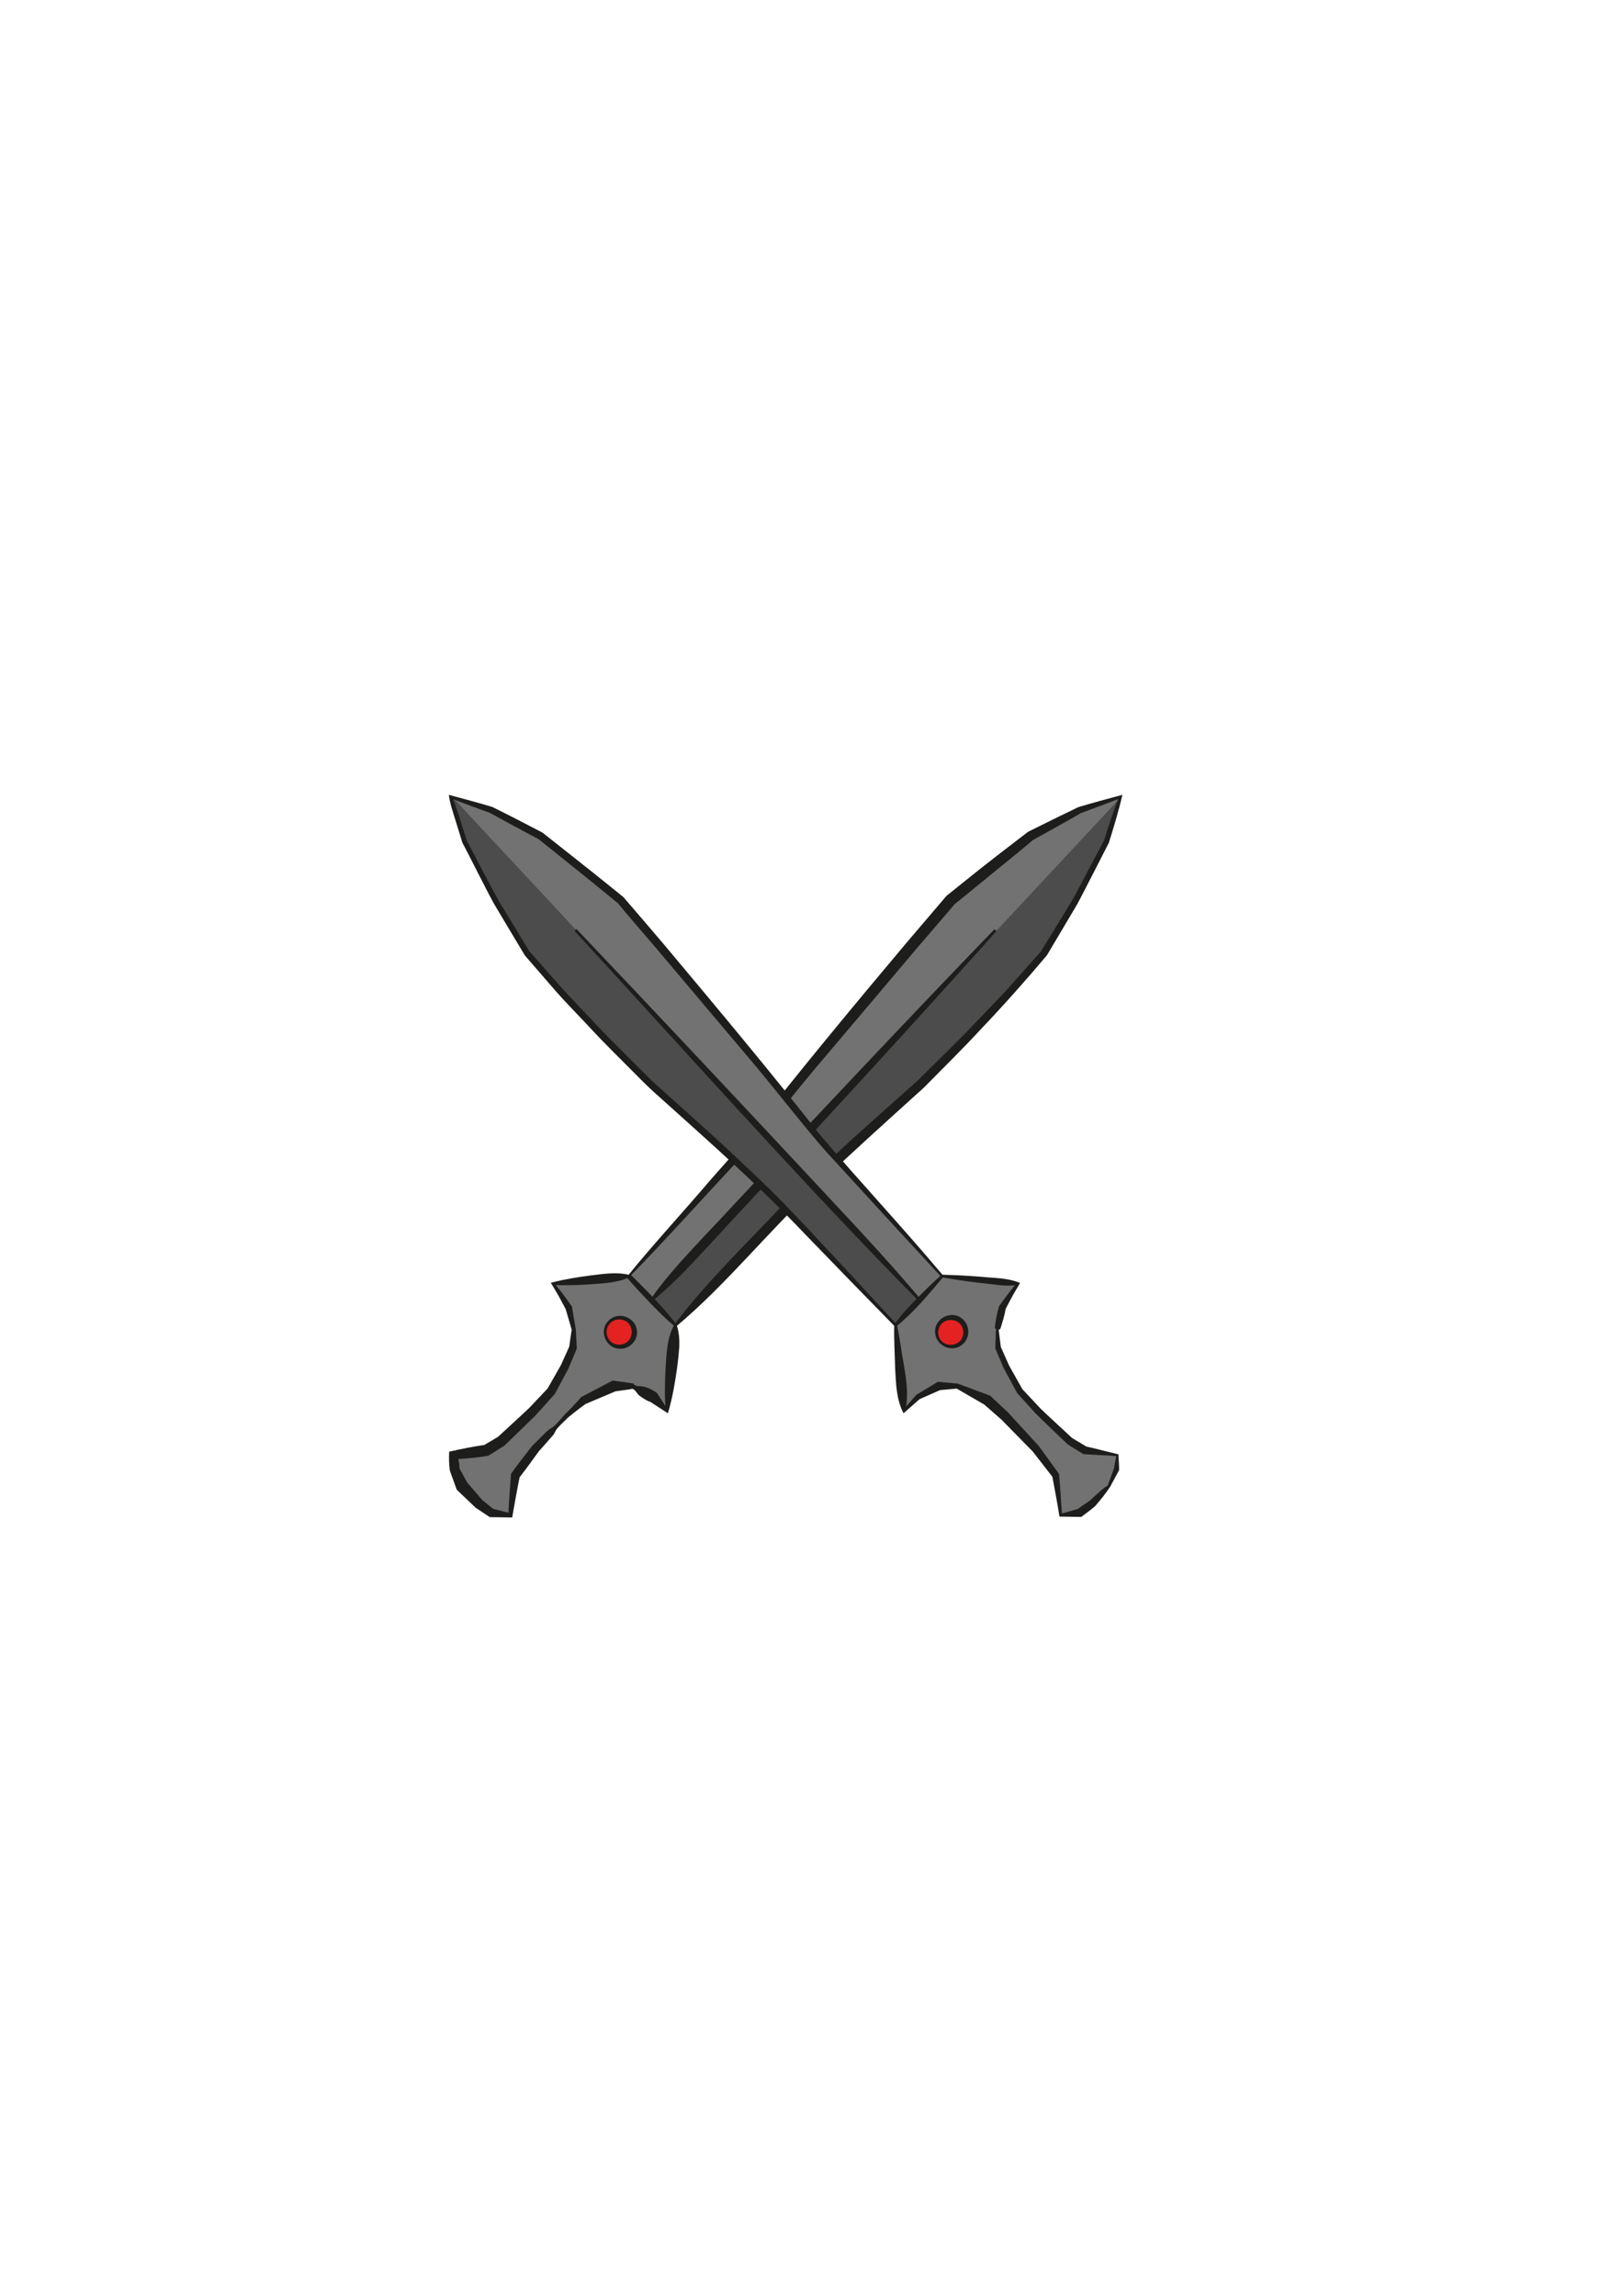 <?xml version='1.0' encoding='utf-8'?>
<svg xmlns="http://www.w3.org/2000/svg" version="1.1" x="0px" y="0px" viewBox="0 0 595.28 841.89" style="enable-background:new 0 0 595.28 841.89;"> <style type="text/css"> .st0{fill:#727272;} .st1{fill:#E42222;} .st2{fill:#4D4C4C;} .st3{fill:#1D1D1B;} </style> <g id="Schwert_Links"> <g id="Schwert1_x5F_Farbe"> <polygon class="st0" points="166.75,533.65 178.67,531.81 184.18,528.45 195.49,517.75 202.52,510.11 207.41,501.24 210.47,494.21 210.78,487.48 208.94,479.53 205.88,474.64 203.13,470.67 230.95,467.92 274.98,419 297.91,390.57 332.76,348.99 348.97,330.03 360.28,320.86 378.32,306.49 396.36,297.01 411.34,292.12 406.14,308.63 394.83,330.34 383.21,349.6 370.37,364.27 354.17,381.39 337.66,397.9 320.53,413.19 301.27,430.92 288.74,443.15 248.08,485.95 245.02,517.45 239.82,512.25 232.18,508.27 225.45,508.27 214.45,513.47 208.03,519.28 196.71,531.2 189.38,540.99 188.46,547.71 187.54,555.66 180.51,554.74 175.92,551.38 169.81,544.96 167.06,538.85 "/> <line class="st0" x1="239.52" y1="476.48" x2="365.48" y2="341.04"/> <ellipse class="st1" cx="227.43" cy="488.4" rx="5.48" ry="5.55"/> <path class="st2" d="M230.95,467.92l17.12,18.04c14.69-14.69,26.3-26.94,34.21-35.42c15.78-16.92,15.08-17.04,22.01-23.54 c11.64-10.93,19.11-15.78,34.85-31.34c2.26-2.23,4.34-4.37,8.41-8.56c8.67-8.92,20.81-21.56,35.65-37.5 c8.04-14.25,16.08-28.5,24.12-42.76l4.01-14.72c-57.27,61.45-114.55,122.9-171.82,184.36"/> </g> <g id="Schwert1_x5F_outline"> <g> <path class="st3" d="M164.74,532.34c4.29-0.98,8.84-1.89,13.28-2.52l-0.76,0.28l5.55-3.29l-0.33,0.25 c2.07-1.95,10.09-9.21,11.85-10.98c1.31-1.38,5.26-5.57,6.64-7.04c0,0-0.23,0.32-0.23,0.32l5.01-8.8l-0.06,0.13l3.15-6.99 l-0.12,0.5l0.97-6.7l0.02,0.2l-2.29-7.84l0.15,0.37c-0.87-1.62-2.86-5.45-3.83-6.96c-0.31-0.45-1.44-2.46-1.71-2.87 c0,0,0.72-0.18,0.72-0.18c4.55-1.15,9.16-1.88,13.8-2.49c4.69-0.54,9.29-1.37,14.02-0.26c8.31-10.33,19.98-23,29.42-34.09 c4.25-4.93,10.86-12.08,14.9-17.09c17.65-22.77,38.84-48.26,57.39-70.32c0,0,14.72-17.28,14.72-17.28l0.13-0.15l0.15-0.12 l7.34-5.9c7.38-5.95,14.9-11.72,22.43-17.48c6.11-3.06,12.24-6.08,18.41-9.04c5.36-1.62,10.79-3.07,16.21-4.53 c-1.35,5.94-3.17,11.76-4.96,17.58c-1.05,1.98-11.42,22.51-12.22,23.57c-2.57,4.35-7.85,13.2-10.51,17.7 c-7.28,8.66-16.37,18.89-24.19,27.06c-6.2,6.76-14.56,14.98-21.02,21.54c-13.03,11.79-27.09,24.39-39.75,36.55 c-17.48,16.39-32.52,35.41-50.91,50.87c0,0,0.13-0.3,0.13-0.3c0.88,2.73,1.01,5.4,0.9,8.03c-0.39,5.27-1.14,10.49-2.12,15.69 c-0.54,2.84-1.2,5.69-2.05,8.49c0,0-0.64-0.41-0.64-0.41l-6.31-4.09l0.51,0.37c-1.36-0.5-2.57-1.29-3.74-2.14 c-1.23-0.68-1.71-2.85-3.42-2.75c0,0,0.48,0.12,0.48,0.12l-6.73,0.95l0.85-0.19l-11.22,4.75l0.36-0.24 c-2.32,1.62-4.85,3.62-6.83,5.26c-1.43,1.48-3.04,2.8-4.27,4.44c-0.37,0.6-0.63,1.29-1.04,1.84c-1.66,1.93-4.2,4.75-5.33,6.02 c-2.33,3.26-4.82,6.67-7.27,9.83c0,0,0.31-0.77,0.31-0.77c-0.9,4.29-1.95,10.22-2.7,14.54c0,0-0.12,0.69-0.12,0.69l-0.75-0.01 l-7.14-0.11l-0.3,0l-0.44-0.29l-4.75-3.14l-0.06-0.04l-0.18-0.18l-6.42-6.13l-0.3-0.29c-0.05-0.26-2.46-6.72-2.53-6.99 C164.68,537.08,164.62,534.63,164.74,532.34L164.74,532.34z M168.09,535.05c0.33,1.29,0.47,2.4,0.41,3.74l-0.15-0.63l3.22,5.9 l-0.43-0.64l5.8,6.72l-0.25-0.22l4.42,3.58l-0.73-0.29l6.93,1.72l-0.87,0.68c0.2-4.41,0.62-10.49,0.97-14.81 c0,0,0.03-0.37,0.03-0.37c1.28-1.79,2.6-3.55,3.94-5.3c1.24-1.58,2.62-3.44,3.85-4.95c0,0.01,2.94-2.91,2.94-2.91 c1.5-1.45,2.84-3.06,4.72-4.01c1.57-1.32,2.82-2.99,4.21-4.5c2.11-2.07,4.16-4.2,6.09-6.45l0.28-0.15l10.79-5.65l0.47-0.24 l0.38,0.05l6.73,0.95l0.45,0.06l0.03,0.05c0.44,0.71,1.16,0.88,1.94,0.94c2.28-0.07,4.3,0.97,6.18,2.12c0,0,0.48,0.33,0.48,0.33 l0.03,0.04l4.09,6.31l-0.85,0.31c-0.48-5.31-0.35-10.6-0.06-15.9c0.39-5.48,0.47-10.88,3.25-15.89 c12.18-16.04,26.71-29.84,40.4-44.48c5.01-4.9,12.24-12.04,17.39-16.66c9.75-9.04,21.32-19.27,31.25-28.08 c6.46-6.48,14.89-14.53,21.15-21.18c0,0,8.29-8.65,8.29-8.65c4.88-4.94,11.82-13.23,15.9-17.64c3.25-5.41,9.02-14.53,12.19-20.03 c0,0,10.98-20.72,10.98-20.72c1.35-4.52,3.61-11.17,5.59-16.2c0,0,0.63,0.63,0.63,0.63c-4.9,1.91-9.83,3.75-14.76,5.56 c-2.12,1.33-5.91,3.33-8.69,4.94c-2.96,1.68-5.93,3.31-8.91,4.95c-3.48,3.05-9.75,8.04-14.25,11.76c0,0-14.57,11.89-14.57,11.89 c1.92-2.12-15.2,17.75-14.49,16.95c-10.59,12.59-26.04,30.81-36.61,43.3c-8.31,9.88-20.36,25.39-29.23,34.74 c-12.9,13.84-25.81,28.27-38.98,41.74c-4.42,2.01-9.09,2.1-13.8,2.49c-4.67,0.31-9.33,0.5-14.02,0.26c0,0,0.36-0.78,0.36-0.78 c0.98,1.28,2.38,2.91,3.31,4.18c0,0,3.13,4.32,3.13,4.32l0.12,0.16l0.04,0.21l1.37,8.06l0.01,0.07l0.01,0.14l0.36,6.76l0.01,0.2 l-0.13,0.3l-2.97,7.07l-0.02,0.05l-0.04,0.08l-4.78,8.93l-0.08,0.16l-0.15,0.16c-2.43,2.64-6.22,7.15-8.84,9.59 c0,0-9.35,9.08-9.35,9.08l-0.13,0.13l-0.2,0.12l-5.46,3.43l-0.33,0.21C175.43,534.46,171.9,534.8,168.09,535.05L168.09,535.05z"/> </g> <g> <path class="st3" d="M238.81,476.18c7.57-11.01,21.49-24.71,30.6-34.69c29.17-31.27,65.79-70.15,95.36-100.75 c0,0,0.73,0.68,0.73,0.68c-28.33,31.66-64.55,71.1-93.58,102.41c-5.42,5.77-18.18,19.93-23.75,25.27 c-2.76,2.7-5.6,5.32-8.63,7.76L238.81,476.18L238.81,476.18z"/> </g> <g> <path class="st3" d="M231.24,467.37c5.91,5.83,11.76,11.71,16.86,18.29c0,0-0.73,0.69-0.73,0.69c-3.19-2.69-6.1-5.64-8.98-8.62 c-2.87-2.99-5.69-6.03-8.41-9.16L231.24,467.37L231.24,467.37z"/> </g> <g> <path class="st3" d="M233.65,488.52c0.1,3.36-3.04,6.27-6.33,6.07c-5.16-0.1-7.81-6.58-4.16-10.23 C226.83,480.49,233.58,483.15,233.65,488.52L233.65,488.52z M231.7,488.52c-0.03-6.22-9.06-6.22-9.21,0 C222.72,494.64,231.52,494.64,231.7,488.52L231.7,488.52z"/> </g> </g> </g> <g id="Schwert_Rechts"> <g id="Schwert2_x5F_Farbe"> <polygon class="st0" points="409.92,533.23 398,531.39 392.5,528.03 381.18,517.33 374.15,509.69 369.26,500.82 366.2,493.79 365.9,487.06 367.73,479.11 370.79,474.22 373.54,470.25 345.72,467.5 301.69,418.58 278.76,390.15 243.91,348.57 227.71,329.61 216.39,320.44 198.36,306.07 180.32,296.59 165.34,291.7 170.54,308.21 181.85,329.92 193.46,349.18 206.31,363.85 222.51,380.97 239.02,397.48 256.14,412.77 275.4,430.5 287.94,442.73 328.6,485.54 331.66,517.03 336.85,511.83 344.5,507.85 351.22,507.85 362.23,513.05 368.65,518.86 379.96,530.78 387.3,540.57 388.22,547.29 389.13,555.24 396.17,554.32 400.75,550.96 406.87,544.54 409.62,538.43 "/> <ellipse class="st1" cx="348.59" cy="488.19" rx="5.39" ry="5.76"/> <path class="st2" d="M345.72,467.5l-17.12,18.04c-14.69-14.69-26.3-26.94-34.21-35.42c-15.78-16.92-15.08-17.04-22.01-23.54 c-11.64-10.93-19.11-15.78-34.85-31.34c-2.26-2.23-4.34-4.37-8.41-8.56c-8.67-8.92-20.81-21.56-35.65-37.5 c-8.04-14.25-16.08-28.5-24.12-42.76l-4.01-14.72c57.27,61.45,114.55,122.9,171.82,184.36"/> </g> <g id="Schwert2_x5F_outline"> <g> <path class="st3" d="M409.42,533.96c-4.28-0.33-8.22-0.44-12.01-0.69c0,0-0.3-0.18-0.3-0.18l-5.47-3.41 c-2.18-2.02-10.04-9.57-11.93-11.5c-1.28-1.42-5.2-5.75-6.56-7.25c0,0-0.1-0.12-0.1-0.12l-0.06-0.12l-4.81-8.91 c-0.01-0.02-0.04-0.07-0.05-0.09c0,0-3-7.06-3-7.06l-0.09-0.22l0.01-0.15l0.24-6.75l0.01-0.14c-0.62-0.49-0.36-0.78-0.35-1.13 c0.34-2.46,0.77-4.92,1.5-7.29c1.12-1.53,3.69-5.08,4.89-6.49c0,0,1.68-2.07,1.68-2.07l0.36,0.78 c-4.72,0.78-9.31-0.32-13.98-0.72c-4.7-0.56-9.39-1.22-14.05-2.07c-14.08-15.21-28.37-30.77-42.37-46.09 c-6.87-7.72-18.66-22.77-25.25-30.67c-10.53-12.47-26.01-30.83-36.58-43.34c-4.68-5.46-10.64-12.35-14.52-17.06 c-4.87-3.95-9.69-7.96-14.59-11.86l-14.67-11.77l0.22,0.15c-4.89-2.53-13.07-6.98-17.94-9.67c0,0,0.18,0.08,0.18,0.08l-7.41-2.7 c-1.23-0.45-2.46-0.94-3.69-1.4c-1.23-0.47-2.45-0.94-3.67-1.44l0.63-0.63c1.88,4.01,4.26,12.5,5.51,16.25 c1.02,1.9,11.69,22.38,12.41,23.28c2.39,3.94,8.53,13.93,10.57,17.36c4.87,5.44,11.05,12.72,15.99,17.87 c2.96,3.11,9.57,10.09,12.37,13.04c4.72,4.83,12.16,12.13,16.94,16.94c13.14,11.76,27.21,24.21,39.85,36.5 c9.92,9.4,23.75,24.66,33.21,34.74c0.09,0.08,16.3,17.69,16.38,17.75c0.63,2.65,1.04,5.33,1.48,8.01 c1.03,7.58,3.43,16.05,1.62,23.68c0,0-0.85-0.31-0.85-0.31l4.87-5.53l0.06-0.07l0.18-0.11l7.39-4.46l0.34-0.2l0.36,0.03 l6.73,0.61l0.2,0.02l0.18,0.07l11.44,4.27l0.23,0.08l0.25,0.23l6.32,5.92l0.07,0.07l0.02,0.03l11.1,12.12l0.08,0.08l0.04,0.05 l7.17,9.91l0.22,0.31c0.42,4.47,0.82,10.59,1.08,15.08c0,0-0.56-0.44-0.56-0.44l6.9-1.94l-0.71,0.28 c1.52-1.14,3.08-2.22,4.67-3.25c0,0-0.19,0.16-0.19,0.16c2-1.83,4.83-4.6,6.67-5.66c0,0,2.32-6.31,2.32-6.31l-0.08,0.34 C408.77,537.29,409.12,535.72,409.42,533.96L409.42,533.96z M410.2,533.33c0.1,1.76,0.25,3.74,0.28,5.75c0,0-0.09,0.16-0.09,0.16 l-3.19,5.92l-0.09,0.14c-1.63,2.52-3.54,4.79-5.48,7.06c-1.51,1.26-3.07,2.47-4.67,3.62c0,0-0.4,0.29-0.4,0.29l-0.31,0 l-7.17-0.11l-0.49-0.01l-0.07-0.43c-0.69-4.37-1.79-10.31-2.61-14.56c0,0,0.25,0.6,0.25,0.6l-7.51-9.65 c0.91,0.99-12.09-12.3-11.31-11.5c0,0-6.52-5.7-6.52-5.7l0.47,0.32l-10.57-6.12l0.39,0.09l-6.73,0.61l0.7-0.17l-7.9,3.49 l0.24-0.17l-5.53,4.87l-0.49,0.43c-2.69-5.13-2.74-10.78-3.08-16.37c-0.1-4.77-0.48-11.17-0.34-15.86c0,0,0.14,0.3,0.14,0.3 c-8.39-8.54-25.18-25.79-33.48-34.41c-16.38-17.26-34.74-33.41-52.41-49.31c-2.78-2.38-6.16-5.66-8.71-8.28 c-4.76-4.79-12.31-12.21-16.86-17.17c-2.4-2.61-9.98-10.44-12.34-13.16c-2.86-3.29-8.97-10.36-11.81-13.63 c-2.61-4.3-8.05-13.47-10.66-17.83c-1.78-2.75-10.58-20.5-12.22-23.46c0,0-0.04-0.07-0.04-0.07l-0.02-0.07l-2.56-8.27 c-0.92-3.02-1.98-6.01-2.39-9.17c4.6,1.18,11.31,3.02,15.95,4.42c5.2,2.55,13.07,6.6,18.32,9.36c0,0,0.11,0.06,0.11,0.06 l0.11,0.09l14.76,11.68c4.97,3.9,9.85,7.91,14.78,11.86c4.97,5.77,9.94,11.54,14.86,17.35c18.53,22.11,39.77,47.5,57.54,70.19 c14.26,16.75,31.36,35.07,44.59,50.95c4.67,0.09,9.32,0.36,13.98,0.72c4.66,0.51,9.37,0.34,13.85,2.03c0,0,0.66,0.27,0.66,0.27 l-0.3,0.51l-1.34,2.28c-0.94,1.49-2.93,5.36-3.78,6.98c0,0,0.16-0.39,0.16-0.39c-0.39,2.35-1.07,4.65-1.8,6.91 c-0.14,0.32-0.04,0.69-0.81,0.86l0.01-0.13l0.85,6.7l-0.09-0.37l3.12,7c-0.23-0.43,4.96,8.8,4.92,8.73c0,0-0.17-0.23-0.17-0.23 c1.03,1.11,5.52,5.89,6.62,7.07c2.14,2.15,9.63,8.96,11.82,11.04c0,0-0.24-0.18-0.24-0.18l5.53,3.31l-0.55-0.2 C402.38,531.33,406.42,532.43,410.2,533.33L410.2,533.33z"/> </g> <g> <path class="st3" d="M336.68,476.82c-41.27-41.77-86.04-92.17-125.96-135.44c0,0,0.73-0.68,0.73-0.68 c28.4,29.85,66.95,70.91,95.02,101.07c10.54,11.25,20.98,22.59,30.94,34.37L336.68,476.82L336.68,476.82z"/> </g> <g> <path class="st3" d="M345.97,468.26c-5.36,6.34-10.62,12.81-17.12,18.04c0,0-0.73-0.69-0.73-0.69c2.35-3.49,5.28-6.42,8.16-9.4 c2.89-2.97,5.86-5.86,8.96-8.64L345.97,468.26L345.97,468.26z"/> </g> <g> <path class="st3" d="M344.11,488.47c-0.03,6.27,9.22,6.22,9.22,0C353.03,482.62,344.46,482.56,344.11,488.47L344.11,488.47z M342.98,488.47c-0.24-5.37,6.6-8.38,10.39-4.47c2.41,2.34,2.36,6.57-0.13,8.81C349.46,496.43,343.09,493.62,342.98,488.47 L342.98,488.47z"/> </g> </g> </g> </svg>